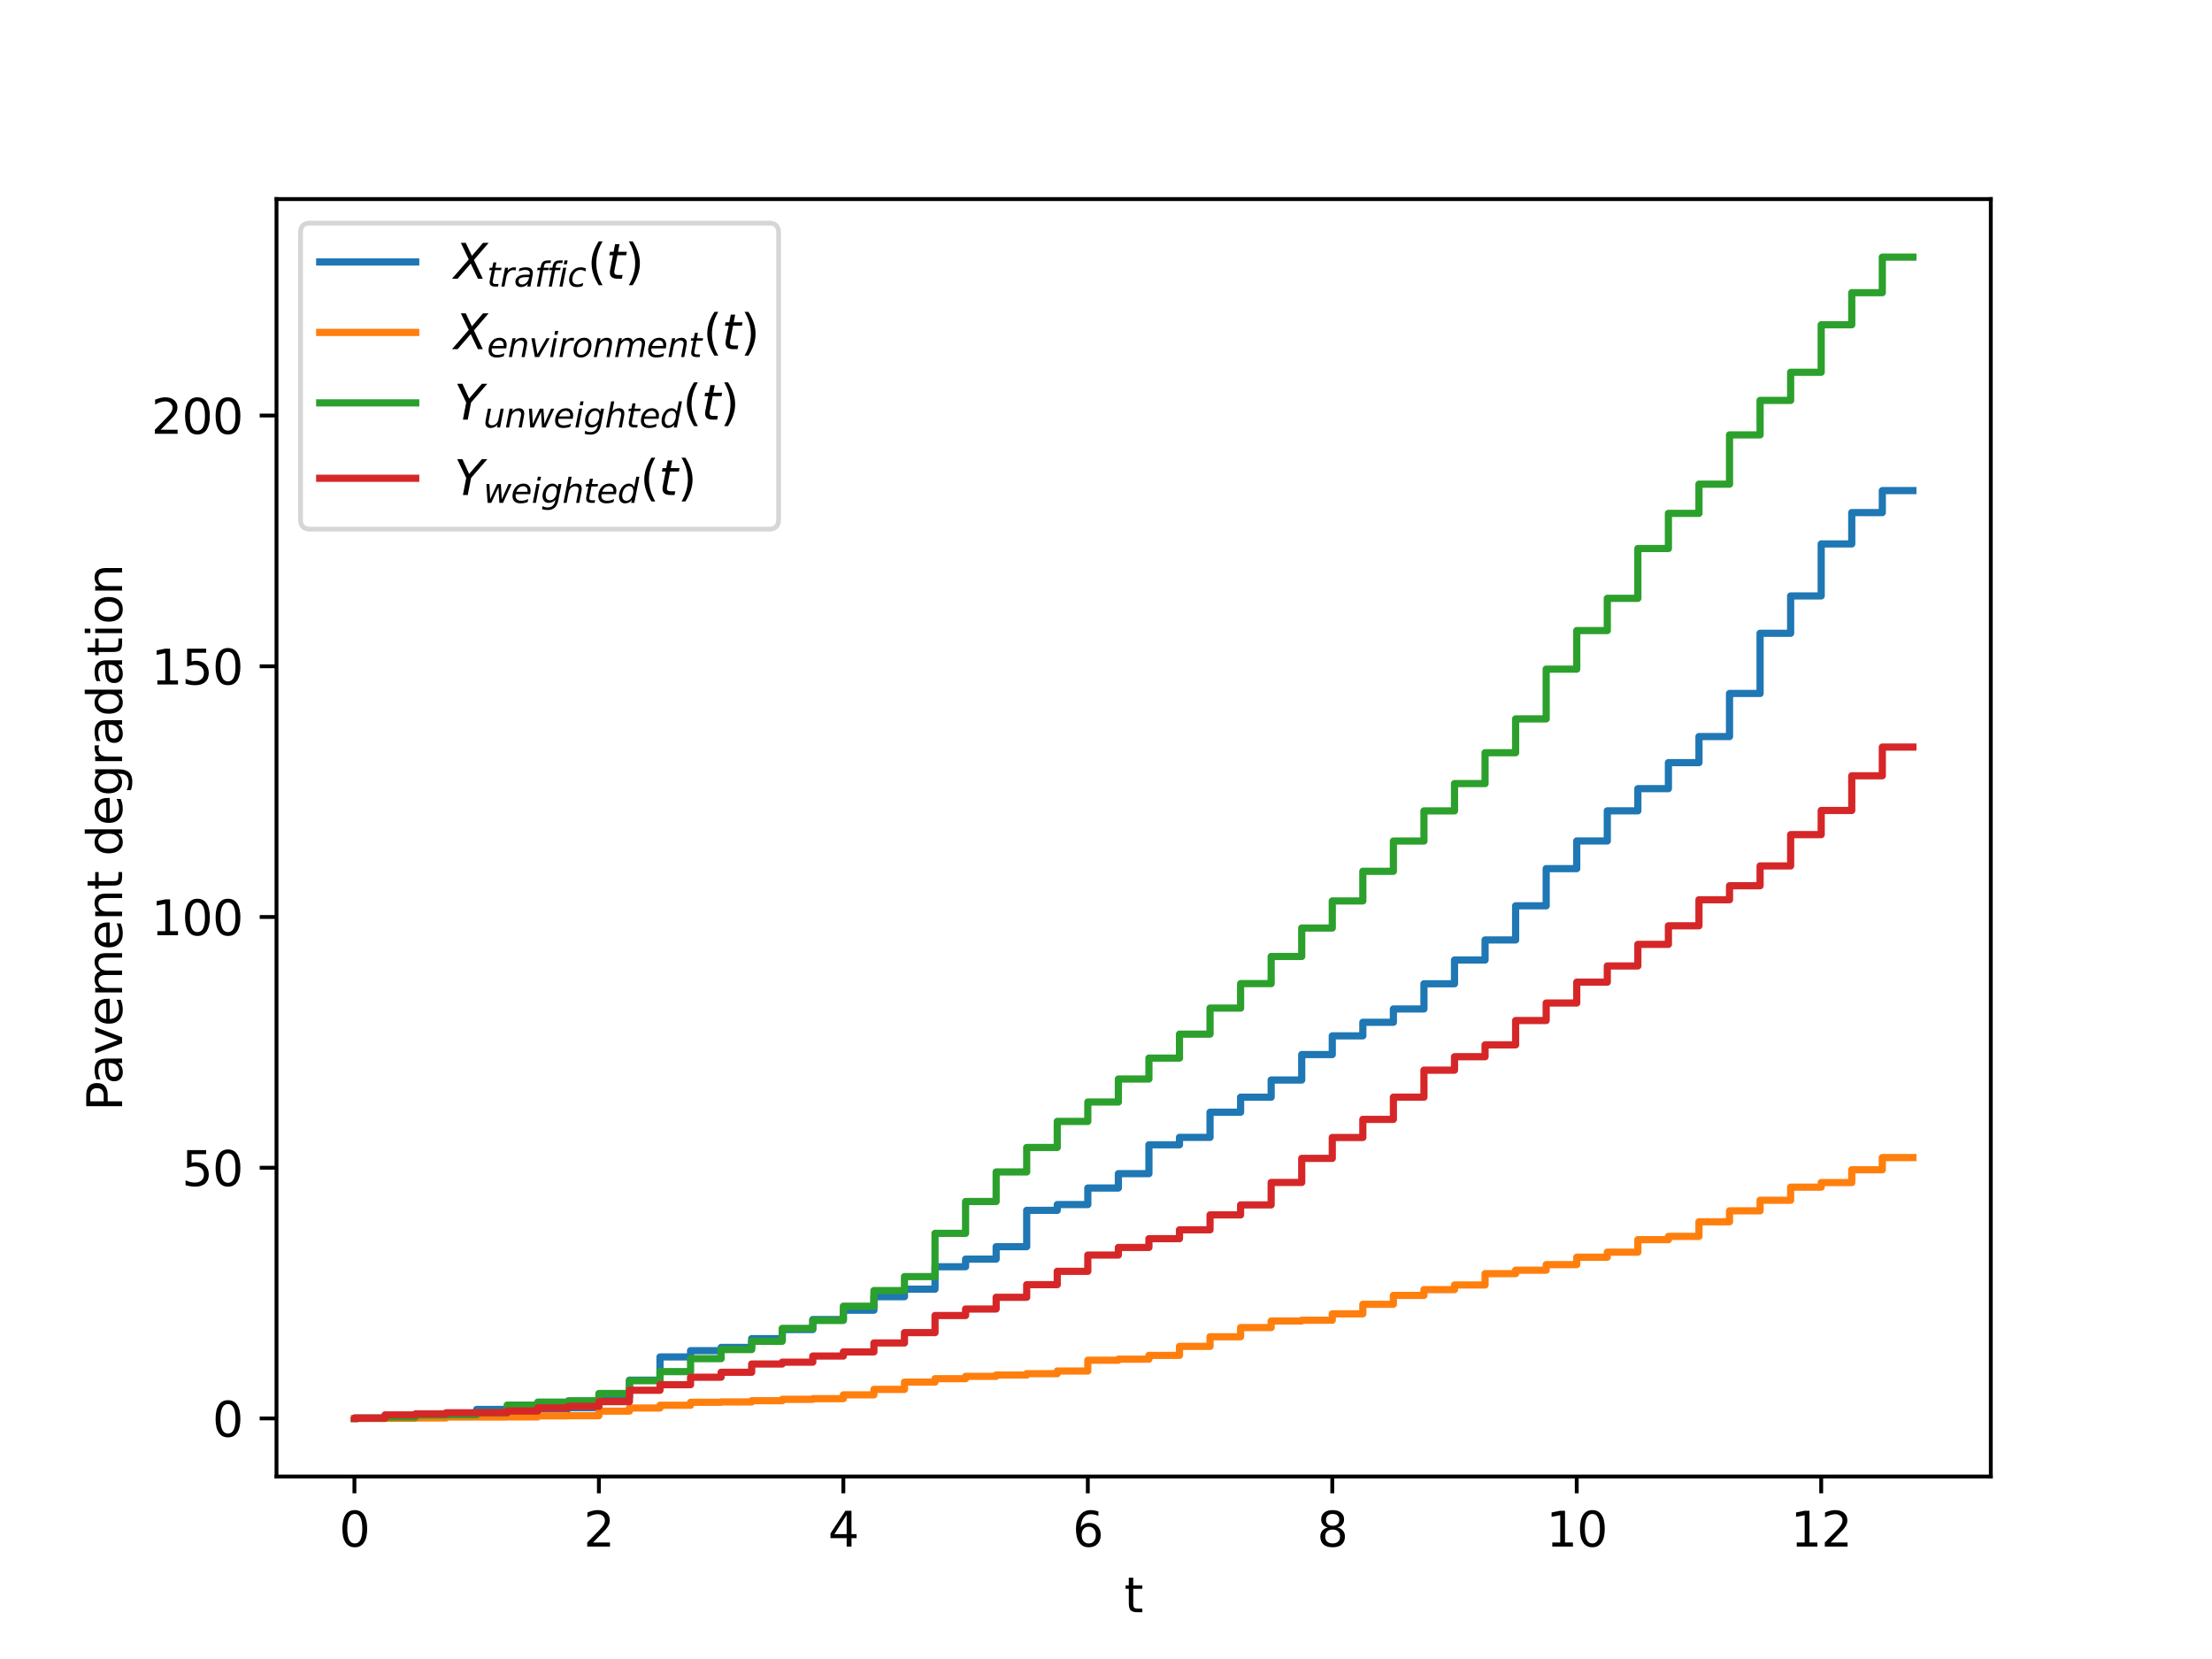 <?xml version="1.0" encoding="utf-8" standalone="no"?>
<!DOCTYPE svg PUBLIC "-//W3C//DTD SVG 1.1//EN"
  "http://www.w3.org/Graphics/SVG/1.1/DTD/svg11.dtd">
<svg xmlns:xlink="http://www.w3.org/1999/xlink" width="460.8pt" height="345.6pt" viewBox="0 0 460.8 345.6" xmlns="http://www.w3.org/2000/svg" version="1.1">
 <defs>
  <style type="text/css">*{stroke-linejoin: round; stroke-linecap: butt}</style>
 </defs>
 <g id="figure_1">
  <g id="patch_1">
   <path d="M 0 345.6 
L 460.8 345.6 
L 460.8 0 
L 0 0 
z
" style="fill: #ffffff"/>
  </g>
  <g id="axes_1">
   <g id="patch_2">
    <path d="M 57.6 307.584 
L 414.72 307.584 
L 414.72 41.472 
L 57.6 41.472 
z
" style="fill: #ffffff"/>
   </g>
   <g id="matplotlib.axis_1">
    <g id="xtick_1">
     <g id="line2d_1">
      <defs>
       <path id="m0129eab424" d="M 0 0 
L 0 3.5 
" style="stroke: #000000; stroke-width: 0.8"/>
      </defs>
      <g>
       <use xlink:href="#m0129eab424" x="73.833" y="307.584" style="stroke: #000000; stroke-width: 0.8"/>
      </g>
     </g>
     <g id="text_1">
      <!-- 0 -->
      <g transform="translate(70.651 322.182) scale(0.1 -0.1)">
       <defs>
        <path id="DejaVuSans-30" d="M 2034 4250 
Q 1547 4250 1301 3770 
Q 1056 3291 1056 2328 
Q 1056 1369 1301 889 
Q 1547 409 2034 409 
Q 2525 409 2770 889 
Q 3016 1369 3016 2328 
Q 3016 3291 2770 3770 
Q 2525 4250 2034 4250 
z
M 2034 4750 
Q 2819 4750 3233 4129 
Q 3647 3509 3647 2328 
Q 3647 1150 3233 529 
Q 2819 -91 2034 -91 
Q 1250 -91 836 529 
Q 422 1150 422 2328 
Q 422 3509 836 4129 
Q 1250 4750 2034 4750 
z
" transform="scale(0.016)"/>
       </defs>
       <use xlink:href="#DejaVuSans-30"/>
      </g>
     </g>
    </g>
    <g id="xtick_2">
     <g id="line2d_2">
      <g>
       <use xlink:href="#m0129eab424" x="124.759" y="307.584" style="stroke: #000000; stroke-width: 0.8"/>
      </g>
     </g>
     <g id="text_2">
      <!-- 2 -->
      <g transform="translate(121.578 322.182) scale(0.1 -0.1)">
       <defs>
        <path id="DejaVuSans-32" d="M 1228 531 
L 3431 531 
L 3431 0 
L 469 0 
L 469 531 
Q 828 903 1448 1529 
Q 2069 2156 2228 2338 
Q 2531 2678 2651 2914 
Q 2772 3150 2772 3378 
Q 2772 3750 2511 3984 
Q 2250 4219 1831 4219 
Q 1534 4219 1204 4116 
Q 875 4013 500 3803 
L 500 4441 
Q 881 4594 1212 4672 
Q 1544 4750 1819 4750 
Q 2544 4750 2975 4387 
Q 3406 4025 3406 3419 
Q 3406 3131 3298 2873 
Q 3191 2616 2906 2266 
Q 2828 2175 2409 1742 
Q 1991 1309 1228 531 
z
" transform="scale(0.016)"/>
       </defs>
       <use xlink:href="#DejaVuSans-32"/>
      </g>
     </g>
    </g>
    <g id="xtick_3">
     <g id="line2d_3">
      <g>
       <use xlink:href="#m0129eab424" x="175.685" y="307.584" style="stroke: #000000; stroke-width: 0.8"/>
      </g>
     </g>
     <g id="text_3">
      <!-- 4 -->
      <g transform="translate(172.504 322.182) scale(0.1 -0.1)">
       <defs>
        <path id="DejaVuSans-34" d="M 2419 4116 
L 825 1625 
L 2419 1625 
L 2419 4116 
z
M 2253 4666 
L 3047 4666 
L 3047 1625 
L 3713 1625 
L 3713 1100 
L 3047 1100 
L 3047 0 
L 2419 0 
L 2419 1100 
L 313 1100 
L 313 1709 
L 2253 4666 
z
" transform="scale(0.016)"/>
       </defs>
       <use xlink:href="#DejaVuSans-34"/>
      </g>
     </g>
    </g>
    <g id="xtick_4">
     <g id="line2d_4">
      <g>
       <use xlink:href="#m0129eab424" x="226.611" y="307.584" style="stroke: #000000; stroke-width: 0.8"/>
      </g>
     </g>
     <g id="text_4">
      <!-- 6 -->
      <g transform="translate(223.43 322.182) scale(0.1 -0.1)">
       <defs>
        <path id="DejaVuSans-36" d="M 2113 2584 
Q 1688 2584 1439 2293 
Q 1191 2003 1191 1497 
Q 1191 994 1439 701 
Q 1688 409 2113 409 
Q 2538 409 2786 701 
Q 3034 994 3034 1497 
Q 3034 2003 2786 2293 
Q 2538 2584 2113 2584 
z
M 3366 4563 
L 3366 3988 
Q 3128 4100 2886 4159 
Q 2644 4219 2406 4219 
Q 1781 4219 1451 3797 
Q 1122 3375 1075 2522 
Q 1259 2794 1537 2939 
Q 1816 3084 2150 3084 
Q 2853 3084 3261 2657 
Q 3669 2231 3669 1497 
Q 3669 778 3244 343 
Q 2819 -91 2113 -91 
Q 1303 -91 875 529 
Q 447 1150 447 2328 
Q 447 3434 972 4092 
Q 1497 4750 2381 4750 
Q 2619 4750 2861 4703 
Q 3103 4656 3366 4563 
z
" transform="scale(0.016)"/>
       </defs>
       <use xlink:href="#DejaVuSans-36"/>
      </g>
     </g>
    </g>
    <g id="xtick_5">
     <g id="line2d_5">
      <g>
       <use xlink:href="#m0129eab424" x="277.538" y="307.584" style="stroke: #000000; stroke-width: 0.8"/>
      </g>
     </g>
     <g id="text_5">
      <!-- 8 -->
      <g transform="translate(274.356 322.182) scale(0.1 -0.1)">
       <defs>
        <path id="DejaVuSans-38" d="M 2034 2216 
Q 1584 2216 1326 1975 
Q 1069 1734 1069 1313 
Q 1069 891 1326 650 
Q 1584 409 2034 409 
Q 2484 409 2743 651 
Q 3003 894 3003 1313 
Q 3003 1734 2745 1975 
Q 2488 2216 2034 2216 
z
M 1403 2484 
Q 997 2584 770 2862 
Q 544 3141 544 3541 
Q 544 4100 942 4425 
Q 1341 4750 2034 4750 
Q 2731 4750 3128 4425 
Q 3525 4100 3525 3541 
Q 3525 3141 3298 2862 
Q 3072 2584 2669 2484 
Q 3125 2378 3379 2068 
Q 3634 1759 3634 1313 
Q 3634 634 3220 271 
Q 2806 -91 2034 -91 
Q 1263 -91 848 271 
Q 434 634 434 1313 
Q 434 1759 690 2068 
Q 947 2378 1403 2484 
z
M 1172 3481 
Q 1172 3119 1398 2916 
Q 1625 2713 2034 2713 
Q 2441 2713 2670 2916 
Q 2900 3119 2900 3481 
Q 2900 3844 2670 4047 
Q 2441 4250 2034 4250 
Q 1625 4250 1398 4047 
Q 1172 3844 1172 3481 
z
" transform="scale(0.016)"/>
       </defs>
       <use xlink:href="#DejaVuSans-38"/>
      </g>
     </g>
    </g>
    <g id="xtick_6">
     <g id="line2d_6">
      <g>
       <use xlink:href="#m0129eab424" x="328.464" y="307.584" style="stroke: #000000; stroke-width: 0.8"/>
      </g>
     </g>
     <g id="text_6">
      <!-- 10 -->
      <g transform="translate(322.101 322.182) scale(0.1 -0.1)">
       <defs>
        <path id="DejaVuSans-31" d="M 794 531 
L 1825 531 
L 1825 4091 
L 703 3866 
L 703 4441 
L 1819 4666 
L 2450 4666 
L 2450 531 
L 3481 531 
L 3481 0 
L 794 0 
L 794 531 
z
" transform="scale(0.016)"/>
       </defs>
       <use xlink:href="#DejaVuSans-31"/>
       <use xlink:href="#DejaVuSans-30" x="63.623"/>
      </g>
     </g>
    </g>
    <g id="xtick_7">
     <g id="line2d_7">
      <g>
       <use xlink:href="#m0129eab424" x="379.39" y="307.584" style="stroke: #000000; stroke-width: 0.8"/>
      </g>
     </g>
     <g id="text_7">
      <!-- 12 -->
      <g transform="translate(373.027 322.182) scale(0.1 -0.1)">
       <use xlink:href="#DejaVuSans-31"/>
       <use xlink:href="#DejaVuSans-32" x="63.623"/>
      </g>
     </g>
    </g>
    <g id="text_8">
     <!-- t -->
     <g transform="translate(234.2 335.861) scale(0.1 -0.1)">
      <defs>
       <path id="DejaVuSans-74" d="M 1172 4494 
L 1172 3500 
L 2356 3500 
L 2356 3053 
L 1172 3053 
L 1172 1153 
Q 1172 725 1289 603 
Q 1406 481 1766 481 
L 2356 481 
L 2356 0 
L 1766 0 
Q 1100 0 847 248 
Q 594 497 594 1153 
L 594 3053 
L 172 3053 
L 172 3500 
L 594 3500 
L 594 4494 
L 1172 4494 
z
" transform="scale(0.016)"/>
      </defs>
      <use xlink:href="#DejaVuSans-74"/>
     </g>
    </g>
   </g>
   <g id="matplotlib.axis_2">
    <g id="ytick_1">
     <g id="line2d_8">
      <defs>
       <path id="mf3ac1385f5" d="M 0 0 
L -3.5 0 
" style="stroke: #000000; stroke-width: 0.8"/>
      </defs>
      <g>
       <use xlink:href="#mf3ac1385f5" x="57.6" y="295.488" style="stroke: #000000; stroke-width: 0.8"/>
      </g>
     </g>
     <g id="text_9">
      <!-- 0 -->
      <g transform="translate(44.237 299.287) scale(0.1 -0.1)">
       <use xlink:href="#DejaVuSans-30"/>
      </g>
     </g>
    </g>
    <g id="ytick_2">
     <g id="line2d_9">
      <g>
       <use xlink:href="#mf3ac1385f5" x="57.6" y="243.258" style="stroke: #000000; stroke-width: 0.8"/>
      </g>
     </g>
     <g id="text_10">
      <!-- 50 -->
      <g transform="translate(37.875 247.057) scale(0.1 -0.1)">
       <defs>
        <path id="DejaVuSans-35" d="M 691 4666 
L 3169 4666 
L 3169 4134 
L 1269 4134 
L 1269 2991 
Q 1406 3038 1543 3061 
Q 1681 3084 1819 3084 
Q 2600 3084 3056 2656 
Q 3513 2228 3513 1497 
Q 3513 744 3044 326 
Q 2575 -91 1722 -91 
Q 1428 -91 1123 -41 
Q 819 9 494 109 
L 494 744 
Q 775 591 1075 516 
Q 1375 441 1709 441 
Q 2250 441 2565 725 
Q 2881 1009 2881 1497 
Q 2881 1984 2565 2268 
Q 2250 2553 1709 2553 
Q 1456 2553 1204 2497 
Q 953 2441 691 2322 
L 691 4666 
z
" transform="scale(0.016)"/>
       </defs>
       <use xlink:href="#DejaVuSans-35"/>
       <use xlink:href="#DejaVuSans-30" x="63.623"/>
      </g>
     </g>
    </g>
    <g id="ytick_3">
     <g id="line2d_10">
      <g>
       <use xlink:href="#mf3ac1385f5" x="57.6" y="191.027" style="stroke: #000000; stroke-width: 0.8"/>
      </g>
     </g>
     <g id="text_11">
      <!-- 100 -->
      <g transform="translate(31.512 194.826) scale(0.1 -0.1)">
       <use xlink:href="#DejaVuSans-31"/>
       <use xlink:href="#DejaVuSans-30" x="63.623"/>
       <use xlink:href="#DejaVuSans-30" x="127.246"/>
      </g>
     </g>
    </g>
    <g id="ytick_4">
     <g id="line2d_11">
      <g>
       <use xlink:href="#mf3ac1385f5" x="57.6" y="138.797" style="stroke: #000000; stroke-width: 0.8"/>
      </g>
     </g>
     <g id="text_12">
      <!-- 150 -->
      <g transform="translate(31.512 142.596) scale(0.1 -0.1)">
       <use xlink:href="#DejaVuSans-31"/>
       <use xlink:href="#DejaVuSans-35" x="63.623"/>
       <use xlink:href="#DejaVuSans-30" x="127.246"/>
      </g>
     </g>
    </g>
    <g id="ytick_5">
     <g id="line2d_12">
      <g>
       <use xlink:href="#mf3ac1385f5" x="57.6" y="86.567" style="stroke: #000000; stroke-width: 0.8"/>
      </g>
     </g>
     <g id="text_13">
      <!-- 200 -->
      <g transform="translate(31.512 90.366) scale(0.1 -0.1)">
       <use xlink:href="#DejaVuSans-32"/>
       <use xlink:href="#DejaVuSans-30" x="63.623"/>
       <use xlink:href="#DejaVuSans-30" x="127.246"/>
      </g>
     </g>
    </g>
    <g id="text_14">
     <!-- Pavement degradation -->
     <g transform="translate(25.433 231.443) rotate(-90) scale(0.1 -0.1)">
      <defs>
       <path id="DejaVuSans-50" d="M 1259 4147 
L 1259 2394 
L 2053 2394 
Q 2494 2394 2734 2622 
Q 2975 2850 2975 3272 
Q 2975 3691 2734 3919 
Q 2494 4147 2053 4147 
L 1259 4147 
z
M 628 4666 
L 2053 4666 
Q 2838 4666 3239 4311 
Q 3641 3956 3641 3272 
Q 3641 2581 3239 2228 
Q 2838 1875 2053 1875 
L 1259 1875 
L 1259 0 
L 628 0 
L 628 4666 
z
" transform="scale(0.016)"/>
       <path id="DejaVuSans-61" d="M 2194 1759 
Q 1497 1759 1228 1600 
Q 959 1441 959 1056 
Q 959 750 1161 570 
Q 1363 391 1709 391 
Q 2188 391 2477 730 
Q 2766 1069 2766 1631 
L 2766 1759 
L 2194 1759 
z
M 3341 1997 
L 3341 0 
L 2766 0 
L 2766 531 
Q 2569 213 2275 61 
Q 1981 -91 1556 -91 
Q 1019 -91 701 211 
Q 384 513 384 1019 
Q 384 1609 779 1909 
Q 1175 2209 1959 2209 
L 2766 2209 
L 2766 2266 
Q 2766 2663 2505 2880 
Q 2244 3097 1772 3097 
Q 1472 3097 1187 3025 
Q 903 2953 641 2809 
L 641 3341 
Q 956 3463 1253 3523 
Q 1550 3584 1831 3584 
Q 2591 3584 2966 3190 
Q 3341 2797 3341 1997 
z
" transform="scale(0.016)"/>
       <path id="DejaVuSans-76" d="M 191 3500 
L 800 3500 
L 1894 563 
L 2988 3500 
L 3597 3500 
L 2284 0 
L 1503 0 
L 191 3500 
z
" transform="scale(0.016)"/>
       <path id="DejaVuSans-65" d="M 3597 1894 
L 3597 1613 
L 953 1613 
Q 991 1019 1311 708 
Q 1631 397 2203 397 
Q 2534 397 2845 478 
Q 3156 559 3463 722 
L 3463 178 
Q 3153 47 2828 -22 
Q 2503 -91 2169 -91 
Q 1331 -91 842 396 
Q 353 884 353 1716 
Q 353 2575 817 3079 
Q 1281 3584 2069 3584 
Q 2775 3584 3186 3129 
Q 3597 2675 3597 1894 
z
M 3022 2063 
Q 3016 2534 2758 2815 
Q 2500 3097 2075 3097 
Q 1594 3097 1305 2825 
Q 1016 2553 972 2059 
L 3022 2063 
z
" transform="scale(0.016)"/>
       <path id="DejaVuSans-6d" d="M 3328 2828 
Q 3544 3216 3844 3400 
Q 4144 3584 4550 3584 
Q 5097 3584 5394 3201 
Q 5691 2819 5691 2113 
L 5691 0 
L 5113 0 
L 5113 2094 
Q 5113 2597 4934 2840 
Q 4756 3084 4391 3084 
Q 3944 3084 3684 2787 
Q 3425 2491 3425 1978 
L 3425 0 
L 2847 0 
L 2847 2094 
Q 2847 2600 2669 2842 
Q 2491 3084 2119 3084 
Q 1678 3084 1418 2786 
Q 1159 2488 1159 1978 
L 1159 0 
L 581 0 
L 581 3500 
L 1159 3500 
L 1159 2956 
Q 1356 3278 1631 3431 
Q 1906 3584 2284 3584 
Q 2666 3584 2933 3390 
Q 3200 3197 3328 2828 
z
" transform="scale(0.016)"/>
       <path id="DejaVuSans-6e" d="M 3513 2113 
L 3513 0 
L 2938 0 
L 2938 2094 
Q 2938 2591 2744 2837 
Q 2550 3084 2163 3084 
Q 1697 3084 1428 2787 
Q 1159 2491 1159 1978 
L 1159 0 
L 581 0 
L 581 3500 
L 1159 3500 
L 1159 2956 
Q 1366 3272 1645 3428 
Q 1925 3584 2291 3584 
Q 2894 3584 3203 3211 
Q 3513 2838 3513 2113 
z
" transform="scale(0.016)"/>
       <path id="DejaVuSans-20" transform="scale(0.016)"/>
       <path id="DejaVuSans-64" d="M 2906 2969 
L 2906 4863 
L 3481 4863 
L 3481 0 
L 2906 0 
L 2906 525 
Q 2725 213 2448 61 
Q 2172 -91 1784 -91 
Q 1150 -91 751 415 
Q 353 922 353 1747 
Q 353 2572 751 3078 
Q 1150 3584 1784 3584 
Q 2172 3584 2448 3432 
Q 2725 3281 2906 2969 
z
M 947 1747 
Q 947 1113 1208 752 
Q 1469 391 1925 391 
Q 2381 391 2643 752 
Q 2906 1113 2906 1747 
Q 2906 2381 2643 2742 
Q 2381 3103 1925 3103 
Q 1469 3103 1208 2742 
Q 947 2381 947 1747 
z
" transform="scale(0.016)"/>
       <path id="DejaVuSans-67" d="M 2906 1791 
Q 2906 2416 2648 2759 
Q 2391 3103 1925 3103 
Q 1463 3103 1205 2759 
Q 947 2416 947 1791 
Q 947 1169 1205 825 
Q 1463 481 1925 481 
Q 2391 481 2648 825 
Q 2906 1169 2906 1791 
z
M 3481 434 
Q 3481 -459 3084 -895 
Q 2688 -1331 1869 -1331 
Q 1566 -1331 1297 -1286 
Q 1028 -1241 775 -1147 
L 775 -588 
Q 1028 -725 1275 -790 
Q 1522 -856 1778 -856 
Q 2344 -856 2625 -561 
Q 2906 -266 2906 331 
L 2906 616 
Q 2728 306 2450 153 
Q 2172 0 1784 0 
Q 1141 0 747 490 
Q 353 981 353 1791 
Q 353 2603 747 3093 
Q 1141 3584 1784 3584 
Q 2172 3584 2450 3431 
Q 2728 3278 2906 2969 
L 2906 3500 
L 3481 3500 
L 3481 434 
z
" transform="scale(0.016)"/>
       <path id="DejaVuSans-72" d="M 2631 2963 
Q 2534 3019 2420 3045 
Q 2306 3072 2169 3072 
Q 1681 3072 1420 2755 
Q 1159 2438 1159 1844 
L 1159 0 
L 581 0 
L 581 3500 
L 1159 3500 
L 1159 2956 
Q 1341 3275 1631 3429 
Q 1922 3584 2338 3584 
Q 2397 3584 2469 3576 
Q 2541 3569 2628 3553 
L 2631 2963 
z
" transform="scale(0.016)"/>
       <path id="DejaVuSans-69" d="M 603 3500 
L 1178 3500 
L 1178 0 
L 603 0 
L 603 3500 
z
M 603 4863 
L 1178 4863 
L 1178 4134 
L 603 4134 
L 603 4863 
z
" transform="scale(0.016)"/>
       <path id="DejaVuSans-6f" d="M 1959 3097 
Q 1497 3097 1228 2736 
Q 959 2375 959 1747 
Q 959 1119 1226 758 
Q 1494 397 1959 397 
Q 2419 397 2687 759 
Q 2956 1122 2956 1747 
Q 2956 2369 2687 2733 
Q 2419 3097 1959 3097 
z
M 1959 3584 
Q 2709 3584 3137 3096 
Q 3566 2609 3566 1747 
Q 3566 888 3137 398 
Q 2709 -91 1959 -91 
Q 1206 -91 779 398 
Q 353 888 353 1747 
Q 353 2609 779 3096 
Q 1206 3584 1959 3584 
z
" transform="scale(0.016)"/>
      </defs>
      <use xlink:href="#DejaVuSans-50"/>
      <use xlink:href="#DejaVuSans-61" x="55.803"/>
      <use xlink:href="#DejaVuSans-76" x="117.082"/>
      <use xlink:href="#DejaVuSans-65" x="176.262"/>
      <use xlink:href="#DejaVuSans-6d" x="237.785"/>
      <use xlink:href="#DejaVuSans-65" x="335.197"/>
      <use xlink:href="#DejaVuSans-6e" x="396.721"/>
      <use xlink:href="#DejaVuSans-74" x="460.1"/>
      <use xlink:href="#DejaVuSans-20" x="499.309"/>
      <use xlink:href="#DejaVuSans-64" x="531.096"/>
      <use xlink:href="#DejaVuSans-65" x="594.572"/>
      <use xlink:href="#DejaVuSans-67" x="656.096"/>
      <use xlink:href="#DejaVuSans-72" x="719.572"/>
      <use xlink:href="#DejaVuSans-61" x="760.686"/>
      <use xlink:href="#DejaVuSans-64" x="821.965"/>
      <use xlink:href="#DejaVuSans-61" x="885.441"/>
      <use xlink:href="#DejaVuSans-74" x="946.721"/>
      <use xlink:href="#DejaVuSans-69" x="985.93"/>
      <use xlink:href="#DejaVuSans-6f" x="1013.713"/>
      <use xlink:href="#DejaVuSans-6e" x="1074.895"/>
     </g>
    </g>
   </g>
   <g id="line2d_13">
    <path d="M 73.833 295.488 
L 73.833 295.45 
L 80.199 295.45 
L 80.199 295.174 
L 86.564 295.174 
L 86.564 294.902 
L 92.93 294.902 
L 92.93 294.519 
L 99.296 294.519 
L 99.296 293.613 
L 105.662 293.613 
L 105.662 293.522 
L 112.027 293.522 
L 112.027 293.466 
L 118.393 293.466 
L 118.393 293.251 
L 124.759 293.251 
L 124.759 291.06 
L 131.125 291.06 
L 131.125 287.512 
L 137.49 287.512 
L 137.49 282.677 
L 143.856 282.677 
L 143.856 281.366 
L 150.222 281.366 
L 150.222 280.699 
L 156.588 280.699 
L 156.588 278.862 
L 162.954 278.862 
L 162.954 276.969 
L 169.319 276.969 
L 169.319 274.878 
L 175.685 274.878 
L 175.685 272.946 
L 182.051 272.946 
L 182.051 270.13 
L 188.417 270.13 
L 188.417 268.551 
L 194.782 268.551 
L 194.782 263.88 
L 201.148 263.88 
L 201.148 262.298 
L 207.514 262.298 
L 207.514 259.705 
L 213.88 259.705 
L 213.88 252.136 
L 220.246 252.136 
L 220.246 250.935 
L 226.611 250.935 
L 226.611 247.487 
L 232.977 247.487 
L 232.977 244.495 
L 239.343 244.495 
L 239.343 238.487 
L 245.709 238.487 
L 245.709 236.932 
L 252.074 236.932 
L 252.074 231.696 
L 258.44 231.696 
L 258.44 228.566 
L 264.806 228.566 
L 264.806 224.988 
L 271.172 224.988 
L 271.172 219.684 
L 277.538 219.684 
L 277.538 215.786 
L 283.903 215.786 
L 283.903 212.958 
L 290.269 212.958 
L 290.269 210.186 
L 296.635 210.186 
L 296.635 204.935 
L 303.001 204.935 
L 303.001 199.992 
L 309.366 199.992 
L 309.366 195.81 
L 315.732 195.81 
L 315.732 188.698 
L 322.098 188.698 
L 322.098 180.955 
L 328.464 180.955 
L 328.464 175.188 
L 334.83 175.188 
L 334.83 168.91 
L 341.195 168.91 
L 341.195 164.292 
L 347.561 164.292 
L 347.561 158.871 
L 353.927 158.871 
L 353.927 153.44 
L 360.293 153.44 
L 360.293 144.463 
L 366.658 144.463 
L 366.658 131.923 
L 373.024 131.923 
L 373.024 124.143 
L 379.39 124.143 
L 379.39 113.311 
L 385.756 113.311 
L 385.756 106.78 
L 392.121 106.78 
L 392.121 102.205 
L 398.487 102.205 
" clip-path="url(#pdcb012d680)" style="fill: none; stroke: #1f77b4; stroke-width: 1.5; stroke-linecap: square"/>
   </g>
   <g id="line2d_14">
    <path d="M 73.833 295.488 
L 73.833 295.488 
L 80.199 295.488 
L 80.199 295.46 
L 86.564 295.46 
L 86.564 295.385 
L 92.93 295.385 
L 92.93 295.194 
L 99.296 295.194 
L 99.296 295.19 
L 105.662 295.19 
L 105.662 295.173 
L 112.027 295.173 
L 112.027 294.944 
L 118.393 294.944 
L 118.393 294.92 
L 124.759 294.92 
L 124.759 293.962 
L 131.125 293.962 
L 131.125 293.31 
L 137.49 293.31 
L 137.49 292.742 
L 143.856 292.742 
L 143.856 292.127 
L 150.222 292.127 
L 150.222 292.053 
L 156.588 292.053 
L 156.588 291.792 
L 162.954 291.792 
L 162.954 291.502 
L 169.319 291.502 
L 169.319 291.367 
L 175.685 291.367 
L 175.685 290.578 
L 182.051 290.578 
L 182.051 289.437 
L 188.417 289.437 
L 188.417 287.916 
L 194.782 287.916 
L 194.782 287.205 
L 201.148 287.205 
L 201.148 286.719 
L 207.514 286.719 
L 207.514 286.45 
L 213.88 286.45 
L 213.88 286.158 
L 220.246 286.158 
L 220.246 285.607 
L 226.611 285.607 
L 226.611 283.366 
L 232.977 283.366 
L 232.977 283.138 
L 239.343 283.138 
L 239.343 282.35 
L 245.709 282.35 
L 245.709 280.473 
L 252.074 280.473 
L 252.074 278.466 
L 258.44 278.466 
L 258.44 276.554 
L 264.806 276.554 
L 264.806 275.188 
L 271.172 275.188 
L 271.172 275.031 
L 277.538 275.031 
L 277.538 273.697 
L 283.903 273.697 
L 283.903 271.711 
L 290.269 271.711 
L 290.269 269.853 
L 296.635 269.853 
L 296.635 268.651 
L 303.001 268.651 
L 303.001 267.683 
L 309.366 267.683 
L 309.366 265.327 
L 315.732 265.327 
L 315.732 264.607 
L 322.098 264.607 
L 322.098 263.449 
L 328.464 263.449 
L 328.464 261.901 
L 334.83 261.901 
L 334.83 260.847 
L 341.195 260.847 
L 341.195 258.248 
L 347.561 258.248 
L 347.561 257.562 
L 353.927 257.562 
L 353.927 254.519 
L 360.293 254.519 
L 360.293 252.238 
L 366.658 252.238 
L 366.658 250.032 
L 373.024 250.032 
L 373.024 247.311 
L 379.39 247.311 
L 379.39 246.352 
L 385.756 246.352 
L 385.756 243.68 
L 392.121 243.68 
L 392.121 241.146 
L 398.487 241.146 
" clip-path="url(#pdcb012d680)" style="fill: none; stroke: #ff7f0e; stroke-width: 1.5; stroke-linecap: square"/>
   </g>
   <g id="line2d_15">
    <path d="M 73.833 295.488 
L 73.833 295.409 
L 80.199 295.409 
L 80.199 295.212 
L 86.564 295.212 
L 86.564 294.771 
L 92.93 294.771 
L 92.93 294.712 
L 99.296 294.712 
L 99.296 294.31 
L 105.662 294.31 
L 105.662 292.709 
L 112.027 292.709 
L 112.027 292.091 
L 118.393 292.091 
L 118.393 291.805 
L 124.759 291.805 
L 124.759 290.291 
L 131.125 290.291 
L 131.125 287.622 
L 137.49 287.622 
L 137.49 285.729 
L 143.856 285.729 
L 143.856 283.034 
L 150.222 283.034 
L 150.222 281.138 
L 156.588 281.138 
L 156.588 279.413 
L 162.954 279.413 
L 162.954 276.732 
L 169.319 276.732 
L 169.319 275.074 
L 175.685 275.074 
L 175.685 272.104 
L 182.051 272.104 
L 182.051 268.851 
L 188.417 268.851 
L 188.417 265.94 
L 194.782 265.94 
L 194.782 256.928 
L 201.148 256.928 
L 201.148 250.292 
L 207.514 250.292 
L 207.514 244.143 
L 213.88 244.143 
L 213.88 239.039 
L 220.246 239.039 
L 220.246 233.613 
L 226.611 233.613 
L 226.611 229.569 
L 232.977 229.569 
L 232.977 224.778 
L 239.343 224.778 
L 239.343 220.422 
L 245.709 220.422 
L 245.709 215.428 
L 252.074 215.428 
L 252.074 210.007 
L 258.44 210.007 
L 258.44 204.908 
L 264.806 204.908 
L 264.806 199.251 
L 271.172 199.251 
L 271.172 193.326 
L 277.538 193.326 
L 277.538 187.684 
L 283.903 187.684 
L 283.903 181.502 
L 290.269 181.502 
L 290.269 175.208 
L 296.635 175.208 
L 296.635 168.92 
L 303.001 168.92 
L 303.001 163.238 
L 309.366 163.238 
L 309.366 156.804 
L 315.732 156.804 
L 315.732 149.76 
L 322.098 149.76 
L 322.098 139.393 
L 328.464 139.393 
L 328.464 131.357 
L 334.83 131.357 
L 334.83 124.643 
L 341.195 124.643 
L 341.195 114.268 
L 347.561 114.268 
L 347.561 106.943 
L 353.927 106.943 
L 353.927 100.86 
L 360.293 100.86 
L 360.293 90.597 
L 366.658 90.597 
L 366.658 83.415 
L 373.024 83.415 
L 373.024 77.548 
L 379.39 77.548 
L 379.39 67.657 
L 385.756 67.657 
L 385.756 60.976 
L 392.121 60.976 
L 392.121 53.568 
L 398.487 53.568 
" clip-path="url(#pdcb012d680)" style="fill: none; stroke: #2ca02c; stroke-width: 1.5; stroke-linecap: square"/>
   </g>
   <g id="line2d_16">
    <path d="M 73.833 295.488 
L 73.833 295.422 
L 80.199 295.422 
L 80.199 294.755 
L 86.564 294.755 
L 86.564 294.53 
L 92.93 294.53 
L 92.93 294.314 
L 99.296 294.314 
L 99.296 294.271 
L 105.662 294.271 
L 105.662 293.935 
L 112.027 293.935 
L 112.027 293.284 
L 118.393 293.284 
L 118.393 292.976 
L 124.759 292.976 
L 124.759 291.991 
L 131.125 291.991 
L 131.125 289.62 
L 137.49 289.62 
L 137.49 288.456 
L 143.856 288.456 
L 143.856 286.896 
L 150.222 286.896 
L 150.222 285.869 
L 156.588 285.869 
L 156.588 284.149 
L 162.954 284.149 
L 162.954 283.765 
L 169.319 283.765 
L 169.319 282.492 
L 175.685 282.492 
L 175.685 281.625 
L 182.051 281.625 
L 182.051 279.766 
L 188.417 279.766 
L 188.417 277.608 
L 194.782 277.608 
L 194.782 274.045 
L 201.148 274.045 
L 201.148 272.691 
L 207.514 272.691 
L 207.514 270.245 
L 213.88 270.245 
L 213.88 267.616 
L 220.246 267.616 
L 220.246 264.838 
L 226.611 264.838 
L 226.611 261.455 
L 232.977 261.455 
L 232.977 259.865 
L 239.343 259.865 
L 239.343 258.041 
L 245.709 258.041 
L 245.709 256.196 
L 252.074 256.196 
L 252.074 253.084 
L 258.44 253.084 
L 258.44 251.004 
L 264.806 251.004 
L 264.806 246.327 
L 271.172 246.327 
L 271.172 241.31 
L 277.538 241.31 
L 277.538 236.957 
L 283.903 236.957 
L 283.903 233.184 
L 290.269 233.184 
L 290.269 228.559 
L 296.635 228.559 
L 296.635 222.935 
L 303.001 222.935 
L 303.001 220.133 
L 309.366 220.133 
L 309.366 217.663 
L 315.732 217.663 
L 315.732 212.592 
L 322.098 212.592 
L 322.098 208.95 
L 328.464 208.95 
L 328.464 204.6 
L 334.83 204.6 
L 334.83 201.226 
L 341.195 201.226 
L 341.195 196.73 
L 347.561 196.73 
L 347.561 192.861 
L 353.927 192.861 
L 353.927 187.436 
L 360.293 187.436 
L 360.293 184.517 
L 366.658 184.517 
L 366.658 180.386 
L 373.024 180.386 
L 373.024 173.869 
L 379.39 173.869 
L 379.39 168.837 
L 385.756 168.837 
L 385.756 161.609 
L 392.121 161.609 
L 392.121 155.625 
L 398.487 155.625 
" clip-path="url(#pdcb012d680)" style="fill: none; stroke: #d62728; stroke-width: 1.5; stroke-linecap: square"/>
   </g>
   <g id="patch_3">
    <path d="M 57.6 307.584 
L 57.6 41.472 
" style="fill: none; stroke: #000000; stroke-width: 0.8; stroke-linejoin: miter; stroke-linecap: square"/>
   </g>
   <g id="patch_4">
    <path d="M 414.72 307.584 
L 414.72 41.472 
" style="fill: none; stroke: #000000; stroke-width: 0.8; stroke-linejoin: miter; stroke-linecap: square"/>
   </g>
   <g id="patch_5">
    <path d="M 57.6 307.584 
L 414.72 307.584 
" style="fill: none; stroke: #000000; stroke-width: 0.8; stroke-linejoin: miter; stroke-linecap: square"/>
   </g>
   <g id="patch_6">
    <path d="M 57.6 41.472 
L 414.72 41.472 
" style="fill: none; stroke: #000000; stroke-width: 0.8; stroke-linejoin: miter; stroke-linecap: square"/>
   </g>
   <g id="legend_1">
    <g id="patch_7">
     <path d="M 64.6 110.228 
L 160.2 110.228 
Q 162.2 110.228 162.2 108.228 
L 162.2 48.472 
Q 162.2 46.472 160.2 46.472 
L 64.6 46.472 
Q 62.6 46.472 62.6 48.472 
L 62.6 108.228 
Q 62.6 110.228 64.6 110.228 
z
" style="fill: #ffffff; opacity: 0.8; stroke: #cccccc; stroke-linejoin: miter"/>
    </g>
    <g id="line2d_17">
     <path d="M 66.6 54.57 
L 66.6 54.57 
L 76.6 54.57 
L 76.6 54.57 
L 86.6 54.57 
" style="fill: none; stroke: #1f77b4; stroke-width: 1.5; stroke-linecap: square"/>
    </g>
    <g id="text_15">
     <!-- $X_{traffic}(t)$ -->
     <g transform="translate(94.6 58.07) scale(0.1 -0.1)">
      <defs>
       <path id="DejaVuSans-Oblique-58" d="M 878 4666 
L 1516 4666 
L 2316 2981 
L 3763 4666 
L 4500 4666 
L 2578 2438 
L 3738 0 
L 3103 0 
L 2163 1966 
L 459 0 
L -275 0 
L 1906 2509 
L 878 4666 
z
" transform="scale(0.016)"/>
       <path id="DejaVuSans-Oblique-74" d="M 2706 3500 
L 2619 3053 
L 1472 3053 
L 1100 1153 
Q 1081 1047 1072 975 
Q 1063 903 1063 863 
Q 1063 663 1183 572 
Q 1303 481 1569 481 
L 2150 481 
L 2053 0 
L 1503 0 
Q 991 0 739 200 
Q 488 400 488 806 
Q 488 878 497 964 
Q 506 1050 525 1153 
L 897 3053 
L 409 3053 
L 500 3500 
L 978 3500 
L 1172 4494 
L 1747 4494 
L 1556 3500 
L 2706 3500 
z
" transform="scale(0.016)"/>
       <path id="DejaVuSans-Oblique-72" d="M 2853 2969 
Q 2766 3016 2653 3041 
Q 2541 3066 2413 3066 
Q 1953 3066 1609 2717 
Q 1266 2369 1153 1784 
L 800 0 
L 225 0 
L 909 3500 
L 1484 3500 
L 1375 2956 
Q 1603 3259 1920 3421 
Q 2238 3584 2597 3584 
Q 2691 3584 2781 3573 
Q 2872 3563 2963 3538 
L 2853 2969 
z
" transform="scale(0.016)"/>
       <path id="DejaVuSans-Oblique-61" d="M 3438 1997 
L 3047 0 
L 2472 0 
L 2578 531 
Q 2325 219 2001 64 
Q 1678 -91 1281 -91 
Q 834 -91 548 182 
Q 263 456 263 884 
Q 263 1497 752 1853 
Q 1241 2209 2100 2209 
L 2900 2209 
L 2931 2363 
Q 2938 2388 2941 2417 
Q 2944 2447 2944 2509 
Q 2944 2788 2717 2942 
Q 2491 3097 2081 3097 
Q 1800 3097 1504 3025 
Q 1209 2953 897 2809 
L 997 3341 
Q 1322 3463 1633 3523 
Q 1944 3584 2234 3584 
Q 2853 3584 3176 3315 
Q 3500 3047 3500 2534 
Q 3500 2431 3484 2292 
Q 3469 2153 3438 1997 
z
M 2816 1759 
L 2241 1759 
Q 1534 1759 1195 1570 
Q 856 1381 856 984 
Q 856 709 1029 553 
Q 1203 397 1509 397 
Q 1978 397 2328 733 
Q 2678 1069 2791 1631 
L 2816 1759 
z
" transform="scale(0.016)"/>
       <path id="DejaVuSans-Oblique-66" d="M 3059 4863 
L 2969 4384 
L 2419 4384 
Q 2106 4384 1964 4261 
Q 1822 4138 1753 3809 
L 1691 3500 
L 2638 3500 
L 2553 3053 
L 1606 3053 
L 1013 0 
L 434 0 
L 1031 3053 
L 481 3053 
L 563 3500 
L 1113 3500 
L 1159 3744 
Q 1278 4363 1576 4613 
Q 1875 4863 2516 4863 
L 3059 4863 
z
" transform="scale(0.016)"/>
       <path id="DejaVuSans-Oblique-69" d="M 1172 4863 
L 1747 4863 
L 1606 4134 
L 1031 4134 
L 1172 4863 
z
M 909 3500 
L 1484 3500 
L 800 0 
L 225 0 
L 909 3500 
z
" transform="scale(0.016)"/>
       <path id="DejaVuSans-Oblique-63" d="M 3431 3366 
L 3316 2797 
Q 3109 2947 2876 3022 
Q 2644 3097 2394 3097 
Q 2119 3097 1870 3000 
Q 1622 2903 1453 2725 
Q 1184 2453 1037 2087 
Q 891 1722 891 1331 
Q 891 859 1127 628 
Q 1363 397 1844 397 
Q 2081 397 2348 469 
Q 2616 541 2906 684 
L 2797 116 
Q 2547 13 2283 -39 
Q 2019 -91 1741 -91 
Q 1044 -91 669 257 
Q 294 606 294 1253 
Q 294 1797 489 2255 
Q 684 2713 1069 3078 
Q 1331 3328 1684 3456 
Q 2038 3584 2456 3584 
Q 2700 3584 2940 3529 
Q 3181 3475 3431 3366 
z
" transform="scale(0.016)"/>
       <path id="DejaVuSans-28" d="M 1984 4856 
Q 1566 4138 1362 3434 
Q 1159 2731 1159 2009 
Q 1159 1288 1364 580 
Q 1569 -128 1984 -844 
L 1484 -844 
Q 1016 -109 783 600 
Q 550 1309 550 2009 
Q 550 2706 781 3412 
Q 1013 4119 1484 4856 
L 1984 4856 
z
" transform="scale(0.016)"/>
       <path id="DejaVuSans-29" d="M 513 4856 
L 1013 4856 
Q 1481 4119 1714 3412 
Q 1947 2706 1947 2009 
Q 1947 1309 1714 600 
Q 1481 -109 1013 -844 
L 513 -844 
Q 928 -128 1133 580 
Q 1338 1288 1338 2009 
Q 1338 2731 1133 3434 
Q 928 4138 513 4856 
z
" transform="scale(0.016)"/>
      </defs>
      <use xlink:href="#DejaVuSans-Oblique-58" transform="translate(0 0.125)"/>
      <use xlink:href="#DejaVuSans-Oblique-74" transform="translate(68.506 -16.281) scale(0.7)"/>
      <use xlink:href="#DejaVuSans-Oblique-72" transform="translate(95.952 -16.281) scale(0.7)"/>
      <use xlink:href="#DejaVuSans-Oblique-61" transform="translate(124.731 -16.281) scale(0.7)"/>
      <use xlink:href="#DejaVuSans-Oblique-66" transform="translate(167.627 -16.281) scale(0.7)"/>
      <use xlink:href="#DejaVuSans-Oblique-66" transform="translate(192.271 -16.281) scale(0.7)"/>
      <use xlink:href="#DejaVuSans-Oblique-69" transform="translate(216.914 -16.281) scale(0.7)"/>
      <use xlink:href="#DejaVuSans-Oblique-63" transform="translate(236.362 -16.281) scale(0.7)"/>
      <use xlink:href="#DejaVuSans-28" transform="translate(277.583 0.125)"/>
      <use xlink:href="#DejaVuSans-Oblique-74" transform="translate(316.597 0.125)"/>
      <use xlink:href="#DejaVuSans-29" transform="translate(355.806 0.125)"/>
     </g>
    </g>
    <g id="line2d_18">
     <path d="M 66.6 69.249 
L 66.6 69.249 
L 76.6 69.249 
L 76.6 69.249 
L 86.6 69.249 
" style="fill: none; stroke: #ff7f0e; stroke-width: 1.5; stroke-linecap: square"/>
    </g>
    <g id="text_16">
     <!-- $X_{environment}(t)$ -->
     <g transform="translate(94.6 72.749) scale(0.1 -0.1)">
      <defs>
       <path id="DejaVuSans-Oblique-65" d="M 3078 2063 
Q 3088 2113 3092 2166 
Q 3097 2219 3097 2272 
Q 3097 2653 2873 2875 
Q 2650 3097 2266 3097 
Q 1838 3097 1509 2826 
Q 1181 2556 1013 2059 
L 3078 2063 
z
M 3578 1613 
L 903 1613 
Q 884 1494 878 1425 
Q 872 1356 872 1306 
Q 872 872 1139 634 
Q 1406 397 1894 397 
Q 2269 397 2603 481 
Q 2938 566 3225 728 
L 3116 159 
Q 2806 34 2476 -28 
Q 2147 -91 1806 -91 
Q 1078 -91 686 257 
Q 294 606 294 1247 
Q 294 1794 489 2264 
Q 684 2734 1063 3103 
Q 1306 3334 1642 3459 
Q 1978 3584 2356 3584 
Q 2950 3584 3301 3228 
Q 3653 2872 3653 2272 
Q 3653 2128 3634 1964 
Q 3616 1800 3578 1613 
z
" transform="scale(0.016)"/>
       <path id="DejaVuSans-Oblique-6e" d="M 3566 2113 
L 3156 0 
L 2578 0 
L 2988 2091 
Q 3016 2238 3031 2350 
Q 3047 2463 3047 2528 
Q 3047 2791 2881 2937 
Q 2716 3084 2419 3084 
Q 1956 3084 1622 2776 
Q 1288 2469 1184 1941 
L 800 0 
L 225 0 
L 903 3500 
L 1478 3500 
L 1363 2950 
Q 1603 3253 1940 3418 
Q 2278 3584 2650 3584 
Q 3113 3584 3367 3334 
Q 3622 3084 3622 2631 
Q 3622 2519 3608 2391 
Q 3594 2263 3566 2113 
z
" transform="scale(0.016)"/>
       <path id="DejaVuSans-Oblique-76" d="M 459 3500 
L 1069 3500 
L 1581 525 
L 3256 3500 
L 3866 3500 
L 1875 0 
L 1100 0 
L 459 3500 
z
" transform="scale(0.016)"/>
       <path id="DejaVuSans-Oblique-6f" d="M 1625 -91 
Q 1009 -91 651 289 
Q 294 669 294 1325 
Q 294 1706 417 2101 
Q 541 2497 738 2766 
Q 1047 3184 1428 3384 
Q 1809 3584 2291 3584 
Q 2888 3584 3255 3212 
Q 3622 2841 3622 2241 
Q 3622 1825 3500 1412 
Q 3378 1000 3181 728 
Q 2875 309 2494 109 
Q 2113 -91 1625 -91 
z
M 891 1344 
Q 891 869 1089 633 
Q 1288 397 1691 397 
Q 2269 397 2648 901 
Q 3028 1406 3028 2181 
Q 3028 2634 2825 2865 
Q 2622 3097 2228 3097 
Q 1903 3097 1650 2945 
Q 1397 2794 1197 2484 
Q 1050 2253 970 1956 
Q 891 1659 891 1344 
z
" transform="scale(0.016)"/>
       <path id="DejaVuSans-Oblique-6d" d="M 5747 2113 
L 5338 0 
L 4763 0 
L 5166 2094 
Q 5191 2228 5203 2325 
Q 5216 2422 5216 2491 
Q 5216 2772 5059 2928 
Q 4903 3084 4622 3084 
Q 4203 3084 3875 2770 
Q 3547 2456 3450 1953 
L 3066 0 
L 2491 0 
L 2900 2094 
Q 2925 2209 2937 2307 
Q 2950 2406 2950 2484 
Q 2950 2769 2794 2926 
Q 2638 3084 2363 3084 
Q 1938 3084 1609 2770 
Q 1281 2456 1184 1953 
L 800 0 
L 225 0 
L 909 3500 
L 1484 3500 
L 1375 2956 
Q 1609 3263 1923 3423 
Q 2238 3584 2597 3584 
Q 2978 3584 3223 3384 
Q 3469 3184 3519 2828 
Q 3781 3197 4126 3390 
Q 4472 3584 4856 3584 
Q 5306 3584 5551 3325 
Q 5797 3066 5797 2591 
Q 5797 2488 5784 2364 
Q 5772 2241 5747 2113 
z
" transform="scale(0.016)"/>
      </defs>
      <use xlink:href="#DejaVuSans-Oblique-58" transform="translate(0 0.125)"/>
      <use xlink:href="#DejaVuSans-Oblique-65" transform="translate(68.506 -16.281) scale(0.7)"/>
      <use xlink:href="#DejaVuSans-Oblique-6e" transform="translate(111.572 -16.281) scale(0.7)"/>
      <use xlink:href="#DejaVuSans-Oblique-76" transform="translate(155.938 -16.281) scale(0.7)"/>
      <use xlink:href="#DejaVuSans-Oblique-69" transform="translate(197.363 -16.281) scale(0.7)"/>
      <use xlink:href="#DejaVuSans-Oblique-72" transform="translate(216.812 -16.281) scale(0.7)"/>
      <use xlink:href="#DejaVuSans-Oblique-6f" transform="translate(245.591 -16.281) scale(0.7)"/>
      <use xlink:href="#DejaVuSans-Oblique-6e" transform="translate(288.418 -16.281) scale(0.7)"/>
      <use xlink:href="#DejaVuSans-Oblique-6d" transform="translate(332.783 -16.281) scale(0.7)"/>
      <use xlink:href="#DejaVuSans-Oblique-65" transform="translate(400.972 -16.281) scale(0.7)"/>
      <use xlink:href="#DejaVuSans-Oblique-6e" transform="translate(444.038 -16.281) scale(0.7)"/>
      <use xlink:href="#DejaVuSans-Oblique-74" transform="translate(488.403 -16.281) scale(0.7)"/>
      <use xlink:href="#DejaVuSans-28" transform="translate(518.584 0.125)"/>
      <use xlink:href="#DejaVuSans-Oblique-74" transform="translate(557.598 0.125)"/>
      <use xlink:href="#DejaVuSans-29" transform="translate(596.807 0.125)"/>
     </g>
    </g>
    <g id="line2d_19">
     <path d="M 66.6 83.928 
L 66.6 83.928 
L 76.6 83.928 
L 76.6 83.928 
L 86.6 83.928 
" style="fill: none; stroke: #2ca02c; stroke-width: 1.5; stroke-linecap: square"/>
    </g>
    <g id="text_17">
     <!-- $Y_{unweighted}(t)$ -->
     <g transform="translate(94.6 87.428) scale(0.1 -0.1)">
      <defs>
       <path id="DejaVuSans-Oblique-59" d="M 403 4666 
L 1081 4666 
L 1953 2747 
L 3616 4666 
L 4325 4666 
L 2209 2222 
L 1778 0 
L 1147 0 
L 1575 2222 
L 403 4666 
z
" transform="scale(0.016)"/>
       <path id="DejaVuSans-Oblique-75" d="M 428 1388 
L 838 3500 
L 1416 3500 
L 1006 1409 
Q 975 1256 961 1147 
Q 947 1038 947 966 
Q 947 700 1109 554 
Q 1272 409 1569 409 
Q 2031 409 2368 721 
Q 2706 1034 2809 1563 
L 3194 3500 
L 3769 3500 
L 3091 0 
L 2516 0 
L 2631 550 
Q 2388 244 2052 76 
Q 1716 -91 1338 -91 
Q 878 -91 622 161 
Q 366 413 366 863 
Q 366 956 381 1097 
Q 397 1238 428 1388 
z
" transform="scale(0.016)"/>
       <path id="DejaVuSans-Oblique-77" d="M 544 3500 
L 1113 3500 
L 1259 684 
L 2566 3500 
L 3231 3500 
L 3425 684 
L 4666 3500 
L 5241 3500 
L 3641 0 
L 2969 0 
L 2797 2900 
L 1459 0 
L 781 0 
L 544 3500 
z
" transform="scale(0.016)"/>
       <path id="DejaVuSans-Oblique-67" d="M 3816 3500 
L 3219 434 
Q 3047 -456 2561 -893 
Q 2075 -1331 1253 -1331 
Q 950 -1331 690 -1286 
Q 431 -1241 206 -1147 
L 313 -588 
Q 525 -725 762 -790 
Q 1000 -856 1269 -856 
Q 1816 -856 2167 -557 
Q 2519 -259 2631 300 
L 2681 563 
Q 2441 288 2122 144 
Q 1803 0 1434 0 
Q 903 0 598 351 
Q 294 703 294 1319 
Q 294 1803 478 2267 
Q 663 2731 997 3091 
Q 1219 3328 1514 3456 
Q 1809 3584 2131 3584 
Q 2484 3584 2746 3420 
Q 3009 3256 3138 2956 
L 3238 3500 
L 3816 3500 
z
M 2950 2216 
Q 2950 2641 2750 2872 
Q 2550 3103 2181 3103 
Q 1953 3103 1747 3012 
Q 1541 2922 1394 2759 
Q 1156 2491 1023 2127 
Q 891 1763 891 1375 
Q 891 944 1092 712 
Q 1294 481 1672 481 
Q 2219 481 2584 976 
Q 2950 1472 2950 2216 
z
" transform="scale(0.016)"/>
       <path id="DejaVuSans-Oblique-68" d="M 3566 2113 
L 3156 0 
L 2578 0 
L 2988 2091 
Q 3016 2238 3031 2350 
Q 3047 2463 3047 2528 
Q 3047 2791 2881 2937 
Q 2716 3084 2419 3084 
Q 1956 3084 1617 2771 
Q 1278 2459 1178 1941 
L 800 0 
L 225 0 
L 1172 4863 
L 1747 4863 
L 1375 2950 
Q 1594 3244 1934 3414 
Q 2275 3584 2650 3584 
Q 3113 3584 3367 3334 
Q 3622 3084 3622 2631 
Q 3622 2519 3608 2391 
Q 3594 2263 3566 2113 
z
" transform="scale(0.016)"/>
       <path id="DejaVuSans-Oblique-64" d="M 2675 525 
Q 2444 222 2128 65 
Q 1813 -91 1428 -91 
Q 903 -91 598 267 
Q 294 625 294 1247 
Q 294 1766 478 2236 
Q 663 2706 1013 3078 
Q 1244 3325 1534 3454 
Q 1825 3584 2144 3584 
Q 2481 3584 2739 3421 
Q 2997 3259 3138 2956 
L 3513 4863 
L 4091 4863 
L 3144 0 
L 2566 0 
L 2675 525 
z
M 891 1350 
Q 891 897 1095 644 
Q 1300 391 1663 391 
Q 1931 391 2161 520 
Q 2391 650 2566 903 
Q 2750 1166 2856 1509 
Q 2963 1853 2963 2188 
Q 2963 2622 2758 2865 
Q 2553 3109 2194 3109 
Q 1922 3109 1687 2981 
Q 1453 2853 1288 2613 
Q 1106 2353 998 2009 
Q 891 1666 891 1350 
z
" transform="scale(0.016)"/>
      </defs>
      <use xlink:href="#DejaVuSans-Oblique-59" transform="translate(0 0.125)"/>
      <use xlink:href="#DejaVuSans-Oblique-75" transform="translate(61.084 -16.281) scale(0.7)"/>
      <use xlink:href="#DejaVuSans-Oblique-6e" transform="translate(105.449 -16.281) scale(0.7)"/>
      <use xlink:href="#DejaVuSans-Oblique-77" transform="translate(149.814 -16.281) scale(0.7)"/>
      <use xlink:href="#DejaVuSans-Oblique-65" transform="translate(207.065 -16.281) scale(0.7)"/>
      <use xlink:href="#DejaVuSans-Oblique-69" transform="translate(250.132 -16.281) scale(0.7)"/>
      <use xlink:href="#DejaVuSans-Oblique-67" transform="translate(269.58 -16.281) scale(0.7)"/>
      <use xlink:href="#DejaVuSans-Oblique-68" transform="translate(314.014 -16.281) scale(0.7)"/>
      <use xlink:href="#DejaVuSans-Oblique-74" transform="translate(358.379 -16.281) scale(0.7)"/>
      <use xlink:href="#DejaVuSans-Oblique-65" transform="translate(385.825 -16.281) scale(0.7)"/>
      <use xlink:href="#DejaVuSans-Oblique-64" transform="translate(428.892 -16.281) scale(0.7)"/>
      <use xlink:href="#DejaVuSans-28" transform="translate(476.06 0.125)"/>
      <use xlink:href="#DejaVuSans-Oblique-74" transform="translate(515.073 0.125)"/>
      <use xlink:href="#DejaVuSans-29" transform="translate(554.282 0.125)"/>
     </g>
    </g>
    <g id="line2d_20">
     <path d="M 66.6 99.628 
L 66.6 99.628 
L 76.6 99.628 
L 76.6 99.628 
L 86.6 99.628 
" style="fill: none; stroke: #d62728; stroke-width: 1.5; stroke-linecap: square"/>
    </g>
    <g id="text_18">
     <!-- $Y_{weighted}(t)$ -->
     <g transform="translate(94.6 103.128) scale(0.1 -0.1)">
      <use xlink:href="#DejaVuSans-Oblique-59" transform="translate(0 0.125)"/>
      <use xlink:href="#DejaVuSans-Oblique-77" transform="translate(61.084 -16.281) scale(0.7)"/>
      <use xlink:href="#DejaVuSans-Oblique-65" transform="translate(118.335 -16.281) scale(0.7)"/>
      <use xlink:href="#DejaVuSans-Oblique-69" transform="translate(161.401 -16.281) scale(0.7)"/>
      <use xlink:href="#DejaVuSans-Oblique-67" transform="translate(180.85 -16.281) scale(0.7)"/>
      <use xlink:href="#DejaVuSans-Oblique-68" transform="translate(225.283 -16.281) scale(0.7)"/>
      <use xlink:href="#DejaVuSans-Oblique-74" transform="translate(269.648 -16.281) scale(0.7)"/>
      <use xlink:href="#DejaVuSans-Oblique-65" transform="translate(297.095 -16.281) scale(0.7)"/>
      <use xlink:href="#DejaVuSans-Oblique-64" transform="translate(340.161 -16.281) scale(0.7)"/>
      <use xlink:href="#DejaVuSans-28" transform="translate(387.329 0.125)"/>
      <use xlink:href="#DejaVuSans-Oblique-74" transform="translate(426.343 0.125)"/>
      <use xlink:href="#DejaVuSans-29" transform="translate(465.552 0.125)"/>
     </g>
    </g>
   </g>
  </g>
 </g>
 <defs>
  <clipPath id="pdcb012d680">
   <rect x="57.6" y="41.472" width="357.12" height="266.112"/>
  </clipPath>
 </defs>
</svg>
